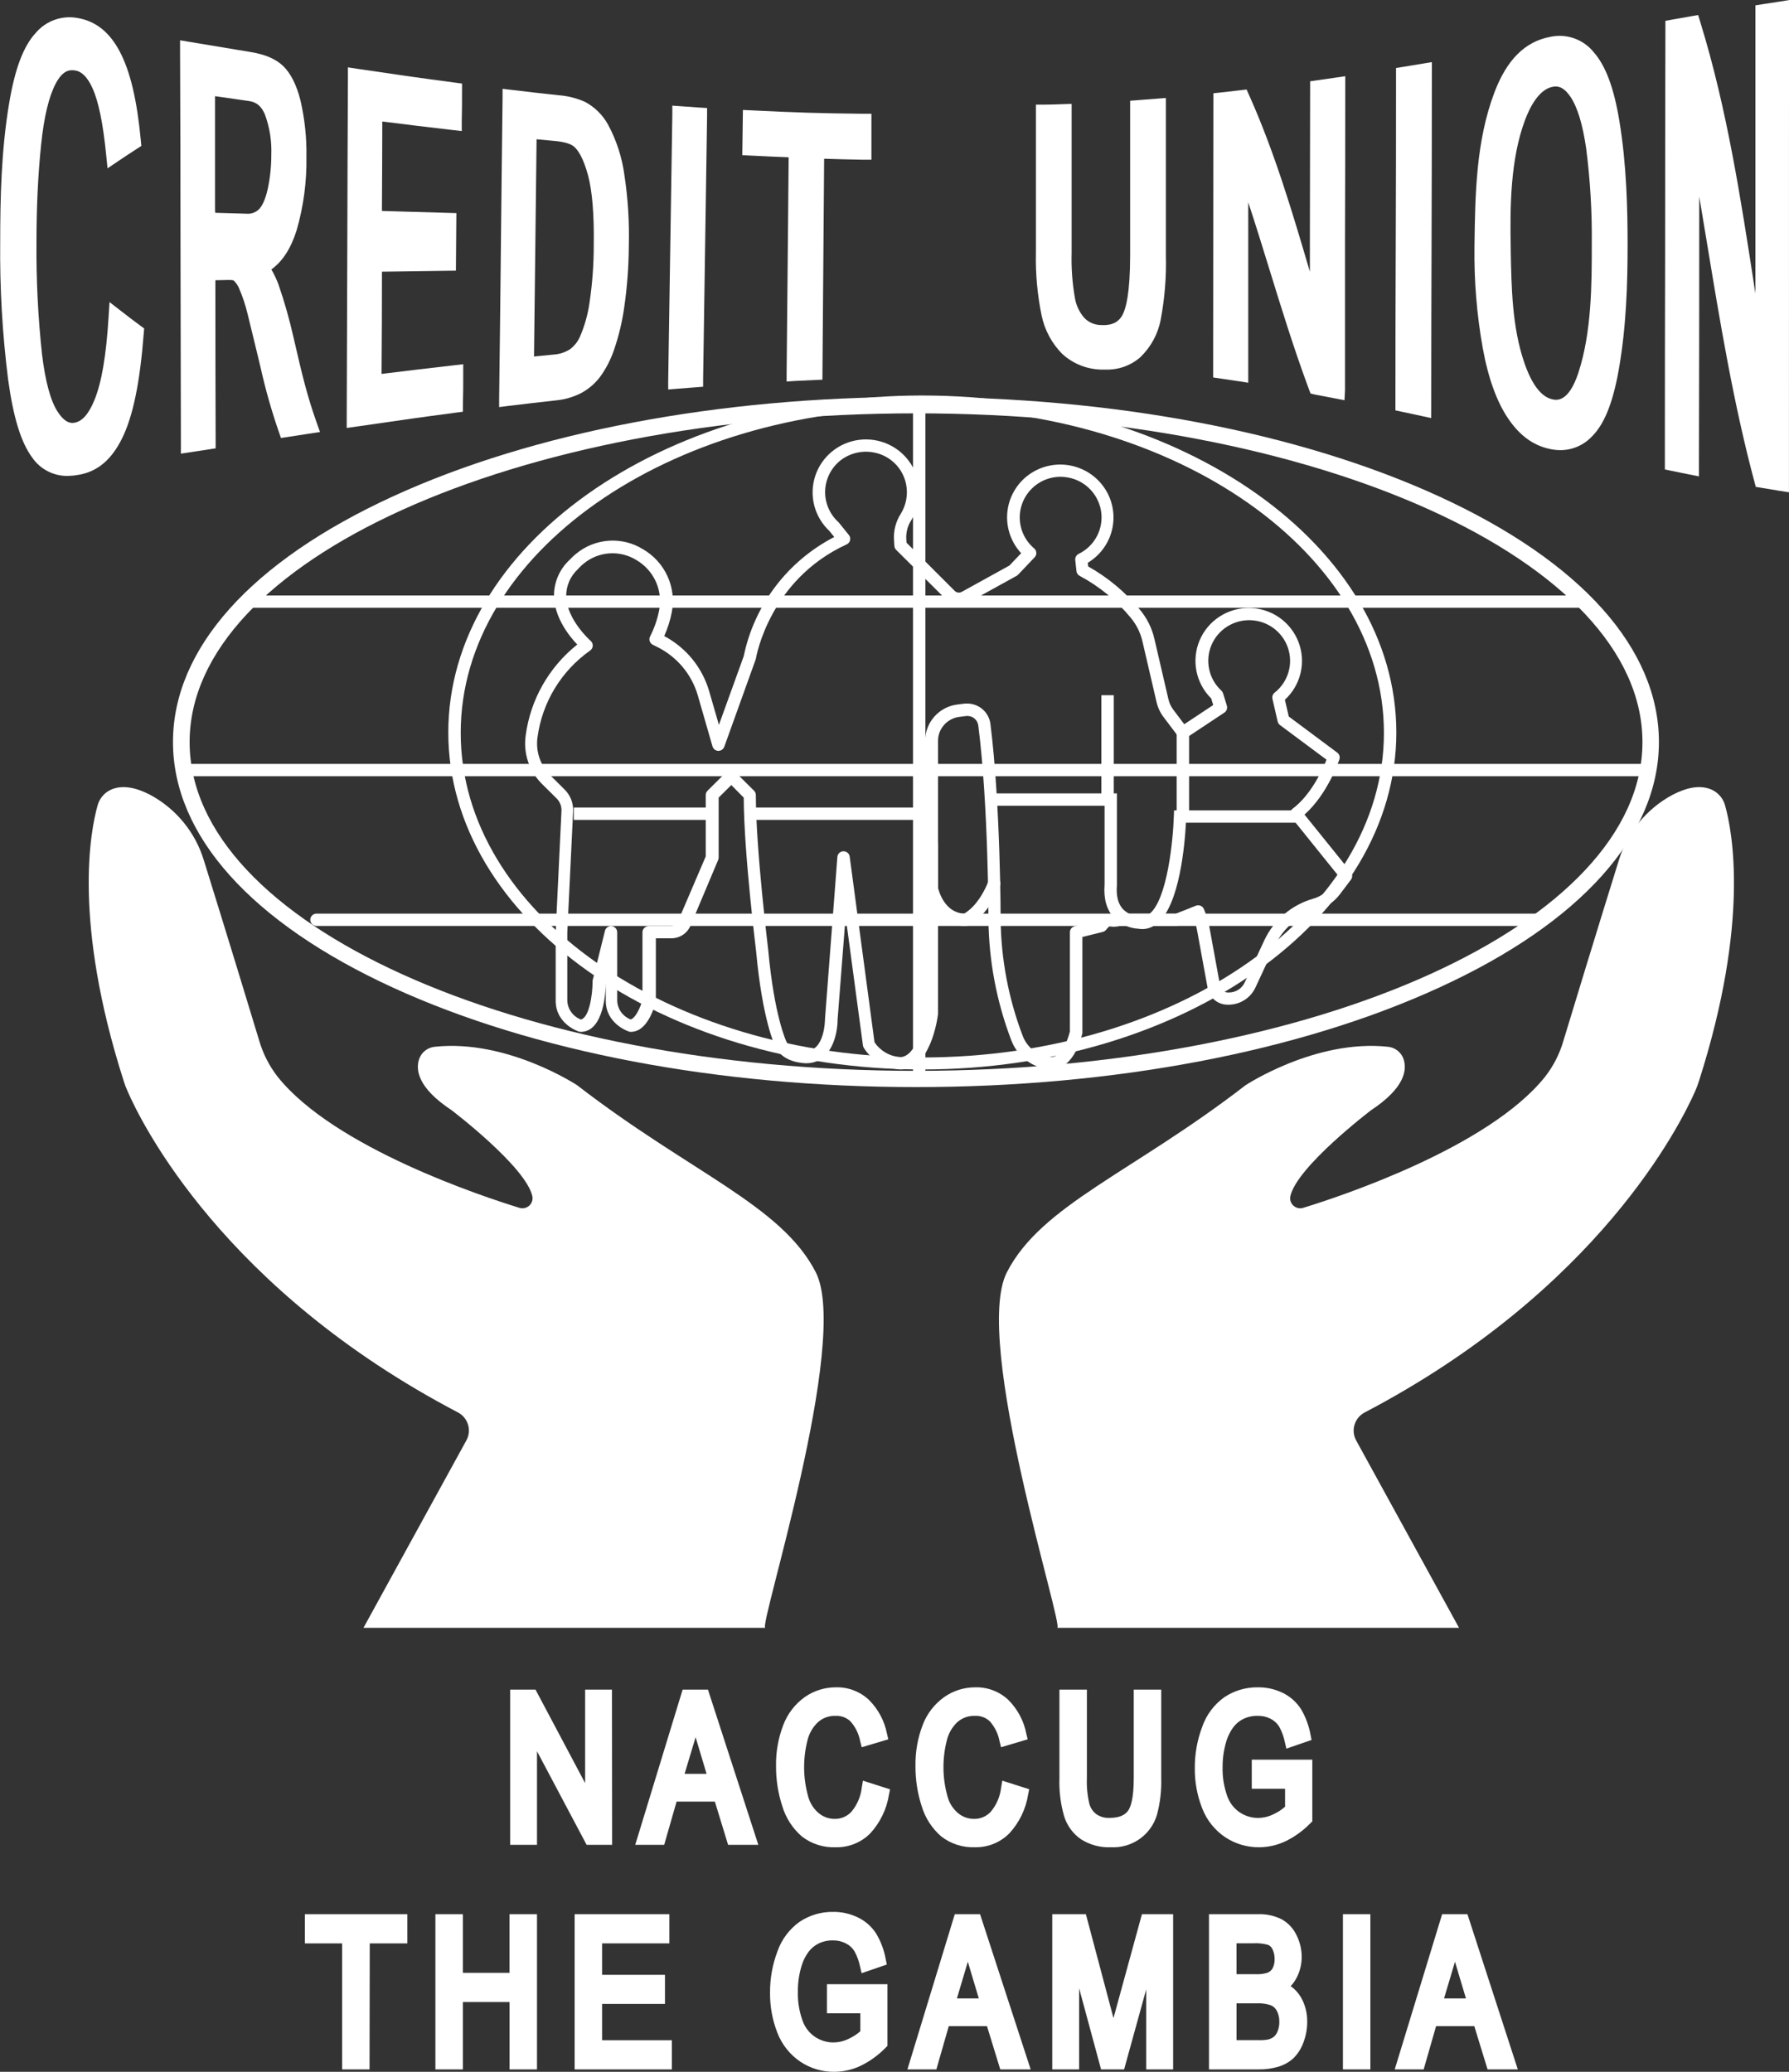 <svg width="133" height="154" viewBox="0 0 133 154" fill="none" xmlns="http://www.w3.org/2000/svg">
<rect x="0" y="0" width="133" height="154" fill="#333333" stroke="none"/>
<g clip-path="url(#clip0_2_3)">
<path d="M38.384 136.662V126.047H39.531L43.968 134.389V126.047H45.039V136.662H43.895L39.463 128.323V136.662H38.384Z" fill="white"/>
<path d="M45.506 137.13H43.612L39.922 130.172V137.13H37.926V125.59H39.811L43.501 132.542V125.59H45.494L45.506 137.13ZM44.178 136.214H44.584V126.506H44.436V134.39L43.566 134.604L39.26 126.506H38.851V136.214H38.999V128.324L39.866 128.11L44.178 136.214Z" fill="white"/>
<path d="M47.837 136.662L51.081 126.038H52.287L55.743 136.662H54.47L53.486 133.445H49.953L49.03 136.662H47.837ZM50.276 132.3H53.145L52.265 129.358C51.995 128.464 51.79 127.73 51.65 127.156C51.541 127.841 51.389 128.518 51.195 129.184L50.276 132.3Z" fill="white"/>
<path d="M56.377 137.13H54.129L53.145 133.914H50.3L49.377 137.13H47.225L50.749 125.59H52.631L56.377 137.13ZM54.811 136.214H55.119L51.961 126.506H51.435L51.253 127.093L52.117 127.065C52.243 127.624 52.443 128.354 52.708 129.237L53.76 132.768H49.657L50.761 129.063C50.92 128.517 51.051 127.964 51.152 127.404L48.461 136.214H48.676L49.599 132.997H53.821L54.811 136.214ZM50.894 131.852H52.529L51.825 129.5L51.712 129.121L51.656 129.323L50.894 131.852Z" fill="white"/>
<path d="M64.504 132.943L65.624 133.301C65.39 134.455 64.969 135.335 64.36 135.94C64.071 136.237 63.723 136.471 63.339 136.629C62.955 136.786 62.543 136.864 62.127 136.856C61.326 136.892 60.538 136.644 59.904 136.157C59.286 135.618 58.835 134.916 58.603 134.132C58.298 133.213 58.147 132.252 58.154 131.285C58.133 130.296 58.305 129.313 58.658 128.389C58.941 127.637 59.441 126.985 60.094 126.514C60.693 126.093 61.409 125.869 62.142 125.872C62.934 125.852 63.701 126.144 64.277 126.685C64.897 127.31 65.316 128.104 65.479 128.966L64.378 129.293C64.258 128.662 63.963 128.077 63.526 127.604C63.339 127.429 63.118 127.292 62.877 127.201C62.635 127.11 62.379 127.068 62.121 127.076C61.522 127.057 60.939 127.267 60.491 127.662C60.034 128.086 59.713 128.634 59.569 129.238C59.389 129.904 59.299 130.59 59.301 131.279C59.285 132.078 59.389 132.874 59.608 133.643C59.764 134.237 60.107 134.767 60.586 135.155C60.995 135.476 61.501 135.652 62.023 135.653C62.321 135.658 62.617 135.599 62.891 135.482C63.165 135.365 63.411 135.191 63.612 134.972C64.107 134.399 64.418 133.693 64.504 132.943Z" fill="white"/>
<path d="M62.127 137.309C61.219 137.345 60.328 137.061 59.612 136.505C58.927 135.912 58.425 135.137 58.163 134.272C57.846 133.306 57.687 132.295 57.693 131.279C57.674 130.236 57.857 129.199 58.231 128.224C58.546 127.39 59.103 126.666 59.83 126.144C60.507 125.671 61.315 125.418 62.143 125.42C62.595 125.408 63.045 125.485 63.467 125.646C63.889 125.807 64.275 126.049 64.603 126.358C65.29 127.044 65.756 127.918 65.941 128.869L66.039 129.287L64.062 129.874L63.945 129.409C63.841 128.864 63.59 128.357 63.219 127.943C63.074 127.808 62.904 127.702 62.717 127.633C62.531 127.563 62.332 127.532 62.133 127.54C61.65 127.521 61.177 127.688 60.814 128.007C60.427 128.374 60.154 128.844 60.03 129.361C59.683 130.726 59.699 132.157 60.076 133.515C60.205 134.016 60.49 134.465 60.891 134.795C61.219 135.057 61.627 135.2 62.047 135.201C62.283 135.206 62.517 135.16 62.733 135.067C62.95 134.975 63.144 134.837 63.302 134.663C63.726 134.155 63.991 133.535 64.065 132.879L64.154 132.36L66.168 133.002L66.088 133.402C65.919 134.475 65.435 135.474 64.698 136.276C64.364 136.614 63.963 136.88 63.52 137.057C63.078 137.235 62.604 137.32 62.127 137.309ZM62.127 126.312C61.488 126.307 60.864 126.503 60.344 126.871C59.764 127.293 59.321 127.875 59.071 128.545C58.74 129.414 58.581 130.338 58.6 131.267C58.595 132.185 58.738 133.097 59.025 133.97C59.23 134.671 59.631 135.3 60.181 135.784C60.733 136.205 61.417 136.416 62.112 136.38C62.466 136.388 62.819 136.323 63.147 136.19C63.475 136.056 63.772 135.857 64.019 135.604C64.541 135.039 64.901 134.347 65.064 133.597L64.837 133.524C64.695 134.173 64.388 134.774 63.945 135.271C63.7 135.535 63.402 135.745 63.071 135.886C62.739 136.028 62.381 136.098 62.02 136.093C61.397 136.091 60.793 135.883 60.304 135.5C59.749 135.054 59.351 134.444 59.166 133.759C58.93 132.947 58.817 132.105 58.831 131.261C58.83 130.531 58.925 129.805 59.114 129.101C59.279 128.412 59.646 127.787 60.169 127.305C60.7 126.833 61.393 126.58 62.106 126.599C62.744 126.582 63.364 126.817 63.828 127.253C64.227 127.66 64.519 128.158 64.677 128.704L64.904 128.637C64.731 128.017 64.4 127.453 63.942 126.999C63.455 126.547 62.809 126.304 62.143 126.324L62.127 126.312Z" fill="white"/>
<path d="M74.871 132.943L75.987 133.301C75.753 134.455 75.332 135.335 74.723 135.94C74.434 136.237 74.087 136.471 73.703 136.629C73.319 136.786 72.906 136.864 72.49 136.856C71.689 136.892 70.901 136.644 70.267 136.157C69.649 135.618 69.198 134.916 68.966 134.132C68.663 133.213 68.512 132.252 68.52 131.285C68.498 130.296 68.669 129.313 69.025 128.389C69.305 127.637 69.804 126.984 70.458 126.514C71.056 126.093 71.773 125.869 72.506 125.872C73.297 125.852 74.065 126.144 74.64 126.685C75.261 127.309 75.68 128.104 75.842 128.966L74.742 129.293C74.621 128.662 74.326 128.077 73.89 127.604C73.702 127.429 73.481 127.292 73.24 127.201C72.999 127.11 72.742 127.068 72.484 127.076C71.886 127.057 71.302 127.267 70.855 127.662C70.398 128.086 70.077 128.634 69.932 129.238C69.753 129.904 69.663 130.59 69.664 131.279C69.648 132.078 69.752 132.874 69.972 133.643C70.129 134.237 70.471 134.766 70.95 135.155C71.359 135.476 71.865 135.652 72.386 135.653C72.684 135.658 72.981 135.599 73.255 135.482C73.529 135.365 73.775 135.191 73.976 134.972C74.47 134.399 74.782 133.693 74.871 132.943Z" fill="white"/>
<path d="M72.49 137.308C71.582 137.345 70.691 137.06 69.975 136.505C69.29 135.911 68.788 135.137 68.526 134.272C68.21 133.306 68.052 132.295 68.059 131.279C68.039 130.236 68.221 129.199 68.594 128.224C68.909 127.389 69.467 126.665 70.196 126.144C70.872 125.671 71.679 125.418 72.506 125.42C73.418 125.397 74.303 125.734 74.966 126.358C75.652 127.044 76.117 127.919 76.3 128.869L76.399 129.287L74.422 129.874L74.305 129.409C74.202 128.865 73.952 128.358 73.582 127.943C73.437 127.808 73.265 127.702 73.079 127.633C72.892 127.564 72.693 127.532 72.493 127.54C72.01 127.521 71.537 127.688 71.174 128.007C70.787 128.374 70.514 128.844 70.39 129.36C70.043 130.726 70.058 132.157 70.436 133.515C70.564 134.016 70.85 134.464 71.251 134.795C71.579 135.057 71.987 135.2 72.407 135.201C72.643 135.206 72.877 135.16 73.093 135.067C73.31 134.975 73.504 134.837 73.662 134.663C74.086 134.155 74.351 133.535 74.425 132.879L74.514 132.36L76.516 132.995L76.433 133.396C76.263 134.468 75.78 135.468 75.043 136.27C74.711 136.606 74.313 136.872 73.874 137.051C73.435 137.229 72.965 137.317 72.49 137.308ZM72.49 126.312C71.851 126.307 71.227 126.503 70.707 126.871C70.126 127.293 69.684 127.875 69.434 128.545C69.105 129.414 68.946 130.338 68.966 131.267C68.96 132.184 69.102 133.097 69.388 133.97C69.593 134.672 69.995 135.301 70.547 135.784C71.097 136.205 71.781 136.416 72.475 136.38C72.829 136.388 73.182 136.324 73.51 136.19C73.838 136.057 74.135 135.857 74.382 135.604C74.904 135.039 75.264 134.347 75.427 133.597L75.2 133.524C75.058 134.173 74.751 134.774 74.308 135.271C74.063 135.535 73.765 135.745 73.434 135.886C73.102 136.028 72.744 136.098 72.383 136.093C71.76 136.091 71.156 135.883 70.667 135.5C70.112 135.054 69.714 134.444 69.529 133.759C69.293 132.947 69.18 132.105 69.194 131.26C69.193 130.531 69.288 129.805 69.477 129.101C69.642 128.412 70.01 127.787 70.531 127.305C71.063 126.832 71.756 126.58 72.469 126.599C73.107 126.582 73.727 126.817 74.191 127.253C74.59 127.659 74.882 128.158 75.04 128.704L75.267 128.637C75.096 128.017 74.765 127.453 74.308 126.999C73.823 126.55 73.181 126.307 72.518 126.324L72.49 126.312Z" fill="white"/>
<path d="M84.748 126.047H85.867V132.184C85.894 133.041 85.796 133.898 85.578 134.728C85.401 135.332 85.037 135.866 84.539 136.255C83.969 136.672 83.271 136.88 82.565 136.845C81.88 136.874 81.203 136.695 80.624 136.332C80.106 135.969 79.726 135.444 79.545 134.841C79.301 133.975 79.192 133.076 79.222 132.177V126.047H80.341V132.177C80.315 132.864 80.383 133.55 80.544 134.218C80.66 134.623 80.908 134.978 81.248 135.229C81.61 135.475 82.041 135.599 82.478 135.583C83.303 135.583 83.887 135.348 84.237 134.881C84.588 134.413 84.76 133.512 84.76 132.177L84.748 126.047Z" fill="white"/>
<path d="M82.565 137.31C81.787 137.339 81.019 137.131 80.363 136.715C79.761 136.297 79.319 135.69 79.108 134.992C78.846 134.08 78.729 133.133 78.761 132.185V125.59H80.803V132.179C80.777 132.818 80.839 133.459 80.987 134.082C81.071 134.392 81.257 134.665 81.516 134.857C81.796 135.045 82.129 135.14 82.466 135.126C83.14 135.126 83.595 134.958 83.853 134.61C84.053 134.344 84.287 133.694 84.287 132.166V125.59H86.329V132.185C86.355 133.088 86.252 133.99 86.021 134.864C85.812 135.601 85.355 136.246 84.727 136.691C84.098 137.135 83.335 137.353 82.565 137.307V137.31ZM79.683 126.506V132.185C79.656 133.035 79.76 133.885 79.991 134.705C80.138 135.213 80.456 135.656 80.892 135.96C81.395 136.27 81.98 136.421 82.571 136.394C83.174 136.425 83.769 136.252 84.259 135.902C84.686 135.571 84.996 135.113 85.145 134.595C85.348 133.808 85.438 132.997 85.412 132.185V126.506H85.215V132.179C85.215 133.626 85.016 134.601 84.6 135.154C84.185 135.707 83.444 136.043 82.472 136.043C81.942 136.055 81.421 135.901 80.984 135.603C80.562 135.294 80.254 134.854 80.111 134.353C79.934 133.642 79.858 132.91 79.886 132.179V126.506H79.683Z" fill="white"/>
<path d="M93.521 132.503V131.257H97.101V135.198C96.609 135.705 96.034 136.126 95.4 136.441C94.841 136.712 94.227 136.854 93.604 136.856C92.799 136.864 92.011 136.631 91.341 136.187C90.64 135.713 90.104 135.035 89.803 134.248C89.446 133.346 89.27 132.385 89.284 131.416C89.275 130.427 89.451 129.446 89.8 128.52C90.07 127.717 90.587 127.017 91.276 126.52C91.935 126.08 92.713 125.852 93.506 125.866C94.08 125.858 94.648 125.986 95.163 126.239C95.641 126.472 96.043 126.833 96.326 127.28C96.641 127.817 96.857 128.406 96.966 129.018L95.957 129.366C95.865 128.919 95.705 128.489 95.483 128.09C95.287 127.774 95.009 127.518 94.678 127.347C94.319 127.159 93.918 127.064 93.512 127.069C93.052 127.061 92.597 127.166 92.187 127.375C91.829 127.557 91.521 127.821 91.286 128.145C91.057 128.467 90.878 128.821 90.754 129.195C90.534 129.887 90.424 130.608 90.431 131.334C90.408 132.143 90.539 132.949 90.818 133.71C91.019 134.264 91.388 134.742 91.874 135.08C92.359 135.417 92.938 135.597 93.531 135.595C94.025 135.592 94.511 135.472 94.948 135.243C95.341 135.058 95.696 134.803 95.997 134.492V132.516L93.521 132.503Z" fill="white"/>
<path d="M93.605 137.309C92.709 137.316 91.832 137.056 91.086 136.563C90.311 136.04 89.715 135.294 89.379 134.425C89.001 133.468 88.814 132.448 88.826 131.42C88.819 130.377 89.004 129.341 89.373 128.365C89.679 127.474 90.258 126.7 91.028 126.15C91.763 125.662 92.631 125.408 93.515 125.42C94.162 125.413 94.802 125.558 95.382 125.842C95.932 126.115 96.397 126.532 96.726 127.048C97.07 127.633 97.307 128.273 97.427 128.939L97.507 129.333L95.634 129.978L95.517 129.483C95.436 129.083 95.295 128.698 95.099 128.341C94.945 128.096 94.727 127.896 94.469 127.763C94.177 127.611 93.851 127.535 93.522 127.54C93.137 127.529 92.756 127.612 92.411 127.782C92.117 127.93 91.862 128.147 91.67 128.414C91.469 128.695 91.311 129.004 91.2 129.33C90.994 129.975 90.89 130.648 90.892 131.325C90.87 132.076 90.99 132.824 91.246 133.53C91.413 133.999 91.723 134.405 92.132 134.691C92.541 134.977 93.03 135.13 93.531 135.128C93.953 135.124 94.367 135.019 94.739 134.822C95.028 134.684 95.297 134.506 95.536 134.294V132.962H93.06V130.799H97.562V135.381L97.43 135.513C96.901 136.058 96.282 136.51 95.6 136.848C94.978 137.148 94.296 137.306 93.605 137.309ZM93.515 126.312C92.814 126.296 92.125 126.497 91.544 126.887C90.934 127.333 90.476 127.954 90.234 128.667C89.905 129.54 89.74 130.466 89.748 131.398C89.735 132.308 89.9 133.212 90.234 134.059C90.497 134.761 90.973 135.366 91.597 135.788C92.19 136.182 92.89 136.388 93.605 136.38C94.158 136.378 94.704 136.25 95.201 136.008C95.733 135.747 96.219 135.402 96.64 134.987V131.71H93.983V132.04H96.468V134.651L96.351 134.78C96.012 135.134 95.611 135.422 95.167 135.632C94.632 135.916 94.03 136.054 93.424 136.031C92.817 136.007 92.228 135.824 91.716 135.5C91.112 135.109 90.651 134.535 90.4 133.863C90.099 133.048 89.956 132.184 89.979 131.316C89.973 130.543 90.09 129.774 90.323 129.037C90.462 128.617 90.663 128.221 90.92 127.861C91.197 127.477 91.56 127.164 91.981 126.945C92.457 126.707 92.985 126.589 93.518 126.599C94 126.595 94.476 126.71 94.902 126.932C95.308 127.144 95.648 127.46 95.886 127.849C96.053 128.138 96.186 128.445 96.28 128.765L96.427 128.713C96.326 128.292 96.162 127.889 95.942 127.516C95.702 127.141 95.362 126.838 94.961 126.642C94.511 126.425 94.016 126.316 93.515 126.325V126.312Z" fill="white"/>
<path d="M25.896 153.364V143.993H23.128V142.74H29.823V143.993H27.006V153.361L25.896 153.364Z" fill="white"/>
<path d="M27.473 153.822H25.435V144.454H22.667V142.285H30.284V144.454H27.489L27.473 153.822ZM26.357 152.906H26.551V143.538H29.346V143.202H23.574V143.538H26.342L26.357 152.906Z" fill="white"/>
<path d="M32.83 153.363V142.742H33.95V147.101H38.338V142.742H39.457V153.363H38.338V148.357H33.95V153.363H32.83Z" fill="white"/>
<path d="M39.922 153.822H37.88V148.816H34.411V153.822H32.369V142.285H34.411V146.644H37.877V142.285H39.922V153.822ZM38.802 152.906H38.999V143.202H38.802V147.56H33.489V143.202H33.292V152.906H33.489V147.899H38.799L38.802 152.906Z" fill="white"/>
<path d="M43.181 153.363V142.742H49.292V143.992H44.301V147.245H48.975V148.491H44.301V152.108H49.485V153.36L43.181 153.363Z" fill="white"/>
<path d="M49.947 153.822H42.72V142.285H49.762V144.454H44.762V146.791H49.436V148.953H44.762V151.654H49.947V153.822ZM43.642 152.906H49.024V152.57H43.839V148.037H48.514V147.707H43.839V143.538H48.84V143.202H43.642V152.906Z" fill="white"/>
<path d="M61.946 149.184V147.962H65.522V151.903C65.032 152.41 64.458 152.831 63.825 153.146C63.264 153.418 62.649 153.56 62.026 153.561C61.221 153.569 60.432 153.335 59.762 152.892C59.062 152.417 58.525 151.74 58.225 150.953C57.869 150.051 57.692 149.089 57.705 148.121C57.697 147.132 57.872 146.151 58.222 145.225C58.496 144.423 59.015 143.726 59.707 143.231C60.365 142.79 61.143 142.562 61.936 142.577C62.511 142.569 63.079 142.697 63.594 142.95C64.07 143.184 64.471 143.544 64.753 143.991C65.07 144.528 65.286 145.116 65.393 145.729L64.384 146.077C64.293 145.631 64.135 145.2 63.914 144.801C63.717 144.485 63.437 144.229 63.105 144.058C62.747 143.87 62.347 143.775 61.943 143.78C61.482 143.772 61.027 143.877 60.617 144.086C60.259 144.269 59.949 144.534 59.713 144.859C59.483 145.18 59.304 145.534 59.181 145.909C58.966 146.602 58.862 147.323 58.874 148.048C58.849 148.857 58.982 149.664 59.264 150.424C59.465 150.977 59.833 151.455 60.318 151.793C60.803 152.13 61.381 152.31 61.973 152.309C62.467 152.307 62.954 152.186 63.391 151.958C63.783 151.773 64.138 151.519 64.44 151.209V149.184H61.946Z" fill="white"/>
<path d="M62.026 154.001C61.131 154.009 60.255 153.749 59.51 153.256C58.735 152.732 58.138 151.986 57.8 151.118C57.423 150.161 57.235 149.14 57.247 148.112C57.24 147.069 57.426 146.034 57.794 145.057C58.102 144.168 58.68 143.395 59.449 142.846C60.185 142.356 61.053 142.1 61.94 142.113C62.586 142.105 63.225 142.251 63.803 142.537C64.355 142.807 64.82 143.223 65.147 143.741C65.492 144.325 65.729 144.965 65.848 145.632L65.928 146.026L64.055 146.67L63.938 146.175C63.859 145.775 63.718 145.39 63.52 145.033C63.368 144.787 63.15 144.588 62.89 144.459C62.6 144.305 62.275 144.227 61.946 144.233C61.561 144.221 61.18 144.304 60.836 144.474C60.541 144.622 60.287 144.839 60.094 145.106C59.891 145.386 59.732 145.695 59.624 146.023C59.416 146.666 59.312 147.338 59.316 148.014C59.294 148.765 59.415 149.513 59.673 150.22C59.84 150.688 60.149 151.093 60.558 151.379C60.967 151.665 61.455 151.818 61.955 151.817C62.377 151.814 62.791 151.709 63.163 151.512C63.452 151.374 63.72 151.197 63.96 150.986V149.651H61.478V147.489H65.977V152.071L65.845 152.205C65.316 152.749 64.697 153.2 64.015 153.537C63.396 153.838 62.716 153.997 62.026 154.001ZM61.94 143.005C61.239 142.99 60.55 143.19 59.968 143.579C59.356 144.023 58.897 144.645 58.655 145.36C58.328 146.233 58.163 147.159 58.169 148.091C58.156 149 58.321 149.904 58.655 150.751C58.922 151.452 59.397 152.055 60.018 152.48C60.611 152.875 61.311 153.082 62.026 153.073C62.58 153.069 63.126 152.943 63.625 152.703C64.155 152.439 64.639 152.094 65.061 151.68V148.402H62.407V148.732H64.889V151.344L64.772 151.472C64.435 151.828 64.035 152.118 63.591 152.327C63.055 152.611 62.453 152.748 61.846 152.724C61.239 152.701 60.65 152.517 60.138 152.193C59.536 151.801 59.076 151.228 58.824 150.559C58.52 149.743 58.376 148.877 58.4 148.008C58.394 147.235 58.511 146.466 58.748 145.729C58.886 145.311 59.086 144.916 59.341 144.556C59.617 144.171 59.982 143.857 60.405 143.64C60.882 143.402 61.41 143.284 61.943 143.295C62.424 143.29 62.898 143.405 63.323 143.628C63.729 143.839 64.069 144.156 64.307 144.544C64.476 144.833 64.608 145.14 64.701 145.461L64.852 145.412C64.751 144.989 64.586 144.584 64.363 144.211C64.125 143.835 63.786 143.533 63.385 143.338C62.935 143.119 62.44 143.01 61.94 143.017V143.005Z" fill="white"/>
<path d="M68.084 153.363L71.328 142.742H72.534L75.99 153.363H74.717L73.748 150.147H70.199L69.277 153.363H68.084ZM70.522 149.001H73.385L72.518 146.059C72.249 145.165 72.051 144.431 71.921 143.857C71.812 144.542 71.659 145.22 71.463 145.885L70.522 149.001Z" fill="white"/>
<path d="M76.623 153.822H74.363L73.376 150.606H70.535L69.612 153.822H67.46L70.981 142.285H72.862L76.623 153.822ZM75.058 152.906H75.366L72.211 143.202H71.682L71.503 143.785L72.367 143.757C72.493 144.32 72.693 145.05 72.958 145.929L74.016 149.46H69.904L71.008 145.755C71.167 145.209 71.296 144.656 71.396 144.097L68.705 152.906H68.923L69.846 149.689H74.068L75.058 152.906ZM71.14 148.544H72.767L72.063 146.192C72.023 146.064 71.986 145.935 71.949 145.813L71.894 146.015L71.14 148.544Z" fill="white"/>
<path d="M78.69 153.363V142.742H80.372L82.371 150.263C82.555 150.962 82.678 151.484 82.777 151.833C82.873 151.448 83.023 150.881 83.226 150.131L85.246 142.742H86.753V153.363H85.674V144.471L83.213 153.363H82.205L79.76 144.321V153.363H78.69Z" fill="white"/>
<path d="M87.214 153.822H85.212V147.875L83.57 153.822H81.857L80.227 147.796V153.822H78.228V142.285H80.729L82.78 150.007L84.895 142.285H87.214V153.822ZM86.135 152.906H86.292V143.202H85.6L85.292 144.359L86.144 144.472L86.135 152.906ZM82.564 152.906H82.872L83.136 151.944H82.328C82.242 151.596 82.109 151.076 81.925 150.38L80.018 143.202H79.151V152.906H79.305V144.323L80.212 144.203L82.564 152.906Z" fill="white"/>
<path d="M90.354 153.364V142.743H93.521C94.052 142.717 94.58 142.822 95.059 143.049C95.463 143.276 95.785 143.623 95.981 144.041C96.2 144.477 96.314 144.957 96.314 145.443C96.312 145.889 96.207 146.328 96.006 146.726C95.81 147.127 95.503 147.464 95.121 147.698C95.614 147.872 96.031 148.212 96.298 148.66C96.582 149.149 96.724 149.706 96.71 150.27C96.715 150.743 96.63 151.214 96.461 151.656C96.331 152.027 96.121 152.364 95.846 152.646C95.583 152.888 95.267 153.068 94.924 153.172C94.481 153.3 94.022 153.36 93.561 153.349L90.354 153.364ZM91.47 147.206H93.297C93.657 147.223 94.018 147.181 94.364 147.081C94.635 146.987 94.863 146.799 95.007 146.552C95.159 146.271 95.233 145.955 95.222 145.636C95.228 145.314 95.16 144.995 95.022 144.704C94.907 144.455 94.7 144.258 94.444 144.154C94.027 144.032 93.593 143.981 93.159 144.005H91.47V147.206ZM91.47 152.112H93.574C93.828 152.12 94.082 152.102 94.333 152.06C94.569 152.007 94.79 151.903 94.979 151.754C95.17 151.597 95.317 151.394 95.406 151.165C95.522 150.881 95.579 150.576 95.573 150.27C95.581 149.911 95.499 149.556 95.333 149.237C95.186 148.962 94.948 148.747 94.659 148.626C94.264 148.491 93.847 148.431 93.429 148.449H91.476L91.47 152.112Z" fill="white"/>
<path d="M93.571 153.822H89.88V142.285H93.509C94.124 142.26 94.736 142.391 95.287 142.664C95.772 142.936 96.159 143.353 96.394 143.855C96.643 144.354 96.772 144.903 96.772 145.459C96.774 145.972 96.657 146.479 96.43 146.94C96.309 147.194 96.148 147.427 95.954 147.631C96.258 147.846 96.513 148.122 96.704 148.44C97.028 148.997 97.192 149.63 97.181 150.273C97.185 150.803 97.089 151.33 96.898 151.825C96.743 152.259 96.493 152.655 96.166 152.982C95.851 153.272 95.475 153.487 95.065 153.612C94.581 153.757 94.077 153.828 93.571 153.822ZM90.803 152.906H93.571C93.986 152.917 94.401 152.865 94.801 152.75C95.079 152.668 95.336 152.523 95.551 152.329C95.777 152.094 95.951 151.814 96.058 151.507C96.206 151.117 96.28 150.702 96.277 150.285C96.29 149.804 96.169 149.329 95.929 148.911C95.716 148.552 95.383 148.279 94.988 148.141L94.109 147.817L94.847 147.359C94.749 147.418 94.646 147.469 94.539 147.512C94.141 147.633 93.725 147.685 93.309 147.664H91.021V143.538H93.174C93.667 143.512 94.16 143.573 94.632 143.718C94.992 143.865 95.283 144.141 95.45 144.491C95.621 144.845 95.706 145.234 95.699 145.627C95.711 146.03 95.615 146.43 95.422 146.785C95.29 147.01 95.105 147.201 94.884 147.341H94.911C95.222 147.154 95.471 146.881 95.628 146.556C95.796 146.22 95.881 145.849 95.877 145.474C95.878 145.058 95.781 144.647 95.594 144.274C95.441 143.94 95.186 143.662 94.865 143.48C94.451 143.285 93.995 143.195 93.537 143.217H90.831L90.803 152.906ZM91.928 146.742H93.294C93.597 146.762 93.902 146.73 94.195 146.647C94.367 146.591 94.513 146.473 94.604 146.317C94.715 146.102 94.768 145.862 94.758 145.621C94.764 145.37 94.711 145.121 94.604 144.894C94.573 144.82 94.527 144.752 94.469 144.696C94.412 144.639 94.344 144.594 94.269 144.564C93.907 144.463 93.53 144.424 93.155 144.448H91.925L91.928 146.742ZM93.571 152.564H91.006V147.982H93.429C93.91 147.962 94.39 148.035 94.844 148.196C95.23 148.356 95.547 148.646 95.742 149.014C95.951 149.399 96.056 149.83 96.049 150.267C96.055 150.635 95.986 151.001 95.846 151.342C95.725 151.642 95.531 151.906 95.28 152.112C95.036 152.297 94.754 152.425 94.453 152.488C94.163 152.547 93.867 152.574 93.571 152.57V152.564ZM91.928 151.648H93.571C93.79 151.657 94.009 151.643 94.226 151.608C94.395 151.575 94.554 151.505 94.693 151.403C94.821 151.293 94.92 151.152 94.979 150.994C95.07 150.767 95.114 150.524 95.108 150.279C95.117 149.997 95.053 149.718 94.924 149.467C94.83 149.281 94.673 149.135 94.481 149.054C94.14 148.939 93.779 148.89 93.42 148.911H91.928V151.648Z" fill="white"/>
<path d="M100.299 153.363V142.742H101.425V153.363H100.299Z" fill="white"/>
<path d="M101.877 153.822H99.838V142.285H101.877V153.822ZM100.76 152.906H100.954V143.202H100.76V152.906Z" fill="white"/>
<path d="M104.3 153.363L107.544 142.742H108.75L112.206 153.363H110.933L109.949 150.147H106.416L105.493 153.363H104.3ZM106.738 149.001H109.601L108.719 146.059C108.45 145.165 108.251 144.431 108.122 143.857C108.013 144.542 107.861 145.219 107.667 145.885L106.738 149.001Z" fill="white"/>
<path d="M112.839 153.822H110.591L109.604 150.606H106.763L105.84 153.822H103.688L107.212 142.285H109.094L112.839 153.822ZM111.274 152.906H111.582L108.423 143.202H107.882L107.704 143.785L108.568 143.757C108.694 144.32 108.894 145.05 109.158 145.929L110.216 149.46H106.12L107.224 145.755C107.383 145.209 107.512 144.656 107.612 144.097L104.921 152.906H105.139L106.062 149.689H110.284L111.274 152.906ZM107.356 148.544H108.983L108.279 146.192C108.239 146.064 108.202 145.935 108.165 145.813L108.11 146.015L107.356 148.544Z" fill="white"/>
<path d="M56.896 120.999H27.021L34.666 107.076C34.765 106.9 34.828 106.705 34.85 106.504C34.873 106.303 34.855 106.1 34.798 105.906C34.74 105.711 34.645 105.531 34.517 105.373C34.389 105.216 34.23 105.086 34.051 104.99C16.646 95.881 10.545 83.559 9.478 81.097C9.367 80.85 9.272 80.597 9.192 80.34C5.397 68.463 6.731 61.725 7.254 59.874C7.318 59.635 7.43 59.412 7.584 59.218C7.738 59.024 7.93 58.864 8.149 58.747C9.053 58.279 10.145 58.551 11.163 59.08C13.094 60.119 14.531 61.877 15.161 63.967C16.836 69.346 18.58 75.076 19.269 77.346C19.552 78.324 20.019 79.239 20.646 80.043C24.866 85.322 35.976 88.969 38.611 89.778C38.736 89.817 38.87 89.824 38.998 89.796C39.126 89.769 39.244 89.708 39.342 89.621C39.44 89.534 39.512 89.424 39.554 89.3C39.595 89.177 39.603 89.044 39.577 88.917C39.094 86.718 33.578 82.527 33.578 82.527C31.031 80.844 30.887 79.496 31.167 78.699C31.255 78.457 31.41 78.245 31.614 78.087C31.819 77.929 32.065 77.832 32.323 77.807C37.714 77.23 42.914 80.672 42.914 80.672C51.318 87.167 58.105 89.577 60.654 94.583C63.228 99.672 56.355 121.002 56.896 120.999Z" fill="white"/>
<path d="M78.595 120.999H108.47L100.825 107.076C100.727 106.899 100.665 106.703 100.643 106.502C100.622 106.3 100.641 106.096 100.7 105.902C100.759 105.708 100.856 105.527 100.985 105.371C101.115 105.214 101.275 105.085 101.455 104.99C118.845 95.881 124.946 83.559 126.029 81.097C126.137 80.85 126.231 80.597 126.312 80.34C130.109 68.463 128.772 61.725 128.249 59.874C128.186 59.635 128.073 59.412 127.919 59.218C127.766 59.024 127.573 58.864 127.354 58.747C126.45 58.279 125.358 58.551 124.341 59.08C122.41 60.119 120.972 61.877 120.343 63.967C118.667 69.346 116.923 75.076 116.234 77.346C115.954 78.324 115.488 79.24 114.86 80.043C110.638 85.322 99.53 88.969 96.892 89.778C96.767 89.818 96.634 89.824 96.506 89.797C96.378 89.769 96.259 89.709 96.162 89.622C96.064 89.535 95.992 89.424 95.951 89.3C95.91 89.176 95.903 89.044 95.929 88.917C96.409 86.718 101.926 82.527 101.926 82.527C104.472 80.844 104.617 79.496 104.337 78.699C104.249 78.457 104.094 78.244 103.889 78.086C103.685 77.928 103.439 77.831 103.18 77.807C97.79 77.23 92.59 80.672 92.59 80.672C84.185 87.166 77.398 89.577 74.849 94.583C72.263 99.672 79.136 121.002 78.595 120.999Z" fill="white"/>
<path d="M68.102 80.804C53.425 80.804 39.617 78.18 29.223 73.415C18.675 68.579 12.86 62.094 12.86 55.154C12.86 48.214 18.669 41.73 29.217 36.894C39.611 32.129 53.418 29.502 68.096 29.502C82.774 29.502 96.578 32.129 106.975 36.894C117.523 41.73 123.329 48.214 123.329 55.154C123.329 62.094 117.523 68.594 106.975 73.415C96.584 78.18 82.777 80.804 68.102 80.804ZM68.102 30.724C38.323 30.724 14.097 41.684 14.097 55.16C14.097 68.637 38.323 79.597 68.102 79.597C97.882 79.597 122.105 68.64 122.105 55.16C122.105 41.681 97.879 30.724 68.102 30.724Z" fill="white"/>
<path d="M117.351 45.179H18.396C18.273 45.179 18.156 45.131 18.069 45.045C17.983 44.959 17.934 44.842 17.934 44.721C17.934 44.599 17.983 44.483 18.069 44.397C18.156 44.311 18.273 44.263 18.396 44.263H117.351C117.473 44.263 117.59 44.311 117.677 44.397C117.763 44.483 117.812 44.599 117.812 44.721C117.812 44.842 117.763 44.959 117.677 45.045C117.59 45.131 117.473 45.179 117.351 45.179Z" fill="white"/>
<path d="M122.486 57.698H14.183C14.06 57.698 13.943 57.649 13.857 57.563C13.77 57.477 13.721 57.361 13.721 57.239C13.721 57.118 13.77 57.001 13.857 56.916C13.943 56.83 14.06 56.781 14.183 56.781H122.486C122.609 56.781 122.726 56.83 122.812 56.916C122.899 57.001 122.948 57.118 122.948 57.239C122.948 57.361 122.899 57.477 122.812 57.563C122.726 57.649 122.609 57.698 122.486 57.698Z" fill="white"/>
<path d="M114.552 68.828H23.528C23.406 68.828 23.288 68.779 23.202 68.693C23.116 68.607 23.067 68.491 23.067 68.369C23.067 68.248 23.116 68.131 23.202 68.045C23.288 67.959 23.406 67.911 23.528 67.911H114.552C114.675 67.911 114.792 67.959 114.879 68.045C114.965 68.131 115.014 68.248 115.014 68.369C115.014 68.491 114.965 68.607 114.879 68.693C114.792 68.779 114.675 68.828 114.552 68.828Z" fill="white"/>
<path d="M68.336 80.423C68.214 80.423 68.096 80.374 68.01 80.288C67.923 80.203 67.875 80.086 67.875 79.965V29.869C67.875 29.748 67.923 29.631 68.01 29.545C68.096 29.459 68.214 29.411 68.336 29.411C68.458 29.411 68.576 29.459 68.662 29.545C68.749 29.631 68.797 29.748 68.797 29.869V79.965C68.797 80.086 68.749 80.203 68.662 80.288C68.576 80.374 68.458 80.423 68.336 80.423Z" fill="white"/>
<path d="M68.57 79.494C49.138 79.494 33.328 68.262 33.328 54.446C33.328 40.63 49.138 29.398 68.57 29.398C88.001 29.398 103.808 40.63 103.808 54.446C103.808 68.262 87.998 79.494 68.57 79.494ZM68.57 30.339C49.645 30.339 34.251 41.159 34.251 54.471C34.251 67.782 49.645 78.602 68.57 78.602C87.494 78.602 102.885 67.782 102.885 54.471C102.885 41.159 87.491 30.339 68.57 30.339Z" fill="white"/>
<path d="M78.139 79.495C77.47 79.455 76.828 79.219 76.294 78.817C75.781 78.423 75.391 77.894 75.169 77.289C74.088 74.44 73.518 71.424 73.484 68.379C73.484 68.297 73.484 59.86 72.73 53.928C72.717 53.822 72.683 53.721 72.63 53.629C72.578 53.536 72.507 53.455 72.422 53.39C72.336 53.323 72.237 53.274 72.132 53.246C72.026 53.218 71.916 53.211 71.808 53.225L71.319 53.286C70.882 53.341 70.48 53.552 70.189 53.88C69.897 54.208 69.736 54.63 69.735 55.067V75.325C69.737 75.345 69.737 75.364 69.735 75.383C69.683 75.805 69.154 79.495 66.943 79.495C66.395 79.461 65.863 79.299 65.391 79.022C64.918 78.745 64.518 78.36 64.224 77.9C64.187 77.841 64.163 77.774 64.153 77.705L62.865 68.12L62.268 75.808C62.268 76.935 61.773 79.031 59.941 79.031C59.873 79.031 58.249 79.031 57.662 77.851C57.622 77.772 56.684 75.86 56.214 70.731C56.214 70.673 55.306 63.474 55.291 59.289L54.368 58.354L53.427 59.286V63.733C53.427 63.794 53.416 63.854 53.394 63.91L51.336 68.798C51.22 69.079 51.022 69.319 50.767 69.488C50.512 69.657 50.212 69.746 49.906 69.745H48.759V74.109C48.76 74.362 48.72 74.612 48.639 74.852C48.35 75.695 47.815 76.7 46.899 76.7C46.849 76.699 46.799 76.691 46.751 76.675C46.681 76.654 45.035 76.089 45.035 74.388V73.007V73.053C45.035 73.63 44.912 76.7 43.172 76.7C43.123 76.699 43.074 76.691 43.027 76.675C42.956 76.654 41.311 76.089 41.311 74.388V69.286L41.742 60.269C41.749 60.1 41.722 59.932 41.66 59.774C41.599 59.616 41.505 59.473 41.385 59.353L40.312 58.29C39.836 57.823 39.476 57.252 39.262 56.622C39.049 55.993 38.987 55.322 39.082 54.664C39.434 52.005 40.809 49.585 42.916 47.91C42.301 47.269 41.241 45.919 41.188 44.358C41.175 43.844 41.271 43.333 41.472 42.859C41.672 42.385 41.972 41.959 42.351 41.609C42.495 41.45 42.653 41.303 42.821 41.169C43.507 40.598 44.356 40.257 45.249 40.194C46.141 40.131 47.031 40.349 47.791 40.818C48.595 41.28 49.234 41.981 49.62 42.821C50.006 43.661 50.119 44.6 49.943 45.506C49.825 46.116 49.636 46.711 49.38 47.278C50.194 47.71 50.912 48.301 51.489 49.016C52.066 49.731 52.491 50.555 52.739 51.438L53.446 53.882L55.291 48.775C55.679 46.894 56.485 45.123 57.65 43.591C58.814 42.058 60.308 40.803 62.022 39.916L61.66 39.468C61.113 38.957 60.723 38.302 60.536 37.58C60.349 36.858 60.373 36.097 60.604 35.388C60.835 34.678 61.264 34.049 61.841 33.572C62.418 33.095 63.12 32.791 63.864 32.695C64.609 32.599 65.365 32.715 66.046 33.029C66.727 33.343 67.304 33.843 67.71 34.47C68.116 35.098 68.334 35.827 68.339 36.572C68.344 37.318 68.136 38.05 67.739 38.682C67.474 39.095 67.347 39.581 67.376 40.069L67.395 40.341L70.98 43.924C71.046 43.99 71.132 44.032 71.225 44.045C71.317 44.059 71.412 44.042 71.494 43.997L75.046 42.036L75.916 41.12C75.561 40.736 75.285 40.286 75.107 39.796C74.928 39.306 74.849 38.786 74.874 38.265C74.9 37.745 75.029 37.234 75.255 36.764C75.481 36.293 75.799 35.872 76.19 35.524C76.601 35.161 77.085 34.887 77.609 34.719C78.133 34.552 78.686 34.495 79.234 34.552C79.781 34.61 80.311 34.779 80.789 35.051C81.266 35.323 81.682 35.691 82.009 36.131C82.335 36.571 82.566 37.074 82.686 37.608C82.806 38.142 82.812 38.694 82.705 39.231C82.598 39.767 82.38 40.276 82.064 40.723C81.748 41.171 81.341 41.549 80.87 41.832L80.898 42.104C82.36 42.923 83.656 44.005 84.723 45.293C85.257 45.922 85.632 46.669 85.818 47.471L86.863 51.97C86.927 52.255 87.052 52.522 87.229 52.755L88.041 53.833L90.194 52.407L90.046 51.918C89.485 51.365 89.102 50.658 88.949 49.887C88.796 49.117 88.878 48.318 89.185 47.594C89.492 46.871 90.011 46.255 90.673 45.827C91.336 45.398 92.113 45.176 92.903 45.19C93.694 45.204 94.462 45.452 95.11 45.903C95.757 46.354 96.253 46.988 96.535 47.722C96.817 48.456 96.871 49.256 96.691 50.021C96.51 50.786 96.104 51.48 95.523 52.013L95.812 53.259L99.413 55.941C99.491 55.999 99.548 56.08 99.577 56.172C99.605 56.264 99.604 56.363 99.573 56.454C99.536 56.564 98.694 59.035 96.981 60.55L100.431 64.827C100.494 64.907 100.528 65.006 100.528 65.108C100.528 65.209 100.494 65.308 100.431 65.389L99.61 66.476C99.172 67.052 98.558 67.471 97.86 67.671C97.189 67.86 96.566 68.192 96.035 68.643C95.505 69.094 95.078 69.653 94.785 70.282L93.349 73.37C93.171 73.772 92.876 74.111 92.502 74.344C92.128 74.578 91.693 74.695 91.252 74.681C90.928 74.678 90.613 74.572 90.354 74.378C90.095 74.185 89.905 73.914 89.812 73.606C89.806 73.585 89.801 73.563 89.797 73.541L88.985 69.1C88.937 68.841 88.87 68.586 88.785 68.336L87.617 68.785C87.564 68.806 87.508 68.816 87.451 68.816H83.327C83.052 68.888 82.766 68.904 82.484 68.862H82.466C82.38 68.941 82.299 69.027 82.226 69.118C82.165 69.193 82.081 69.247 81.986 69.271L80.467 69.647V76.709C80.47 76.738 80.47 76.768 80.467 76.798C80.436 76.917 79.898 79.495 78.139 79.495ZM71.903 52.294C72.327 52.294 72.736 52.448 73.054 52.726C73.372 53.004 73.577 53.388 73.631 53.806C74.385 59.796 74.391 68.287 74.391 68.37C74.424 71.303 74.974 74.208 76.014 76.953C76.175 77.399 76.458 77.791 76.832 78.084C77.21 78.369 77.663 78.541 78.136 78.578C79.043 78.578 79.471 76.944 79.538 76.666V69.299C79.538 69.194 79.574 69.093 79.639 69.012C79.705 68.93 79.796 68.873 79.898 68.85L81.62 68.422C81.965 68.031 82.192 67.903 82.614 67.964C82.798 67.991 82.986 67.977 83.164 67.924C83.202 67.919 83.24 67.919 83.278 67.924H87.392L88.908 67.322C89.019 67.278 89.143 67.279 89.254 67.325C89.364 67.371 89.452 67.457 89.499 67.567C89.69 68.009 89.83 68.471 89.917 68.944L90.723 73.349C90.76 73.476 90.84 73.587 90.949 73.664C91.057 73.741 91.189 73.78 91.322 73.773C91.583 73.781 91.839 73.71 92.059 73.571C92.278 73.431 92.45 73.229 92.552 72.992L93.989 69.903C94.336 69.155 94.842 68.49 95.472 67.954C96.102 67.418 96.841 67.023 97.639 66.797C98.144 66.652 98.588 66.349 98.906 65.932L99.521 65.129L96.009 60.767C95.97 60.719 95.942 60.664 95.925 60.606C95.908 60.547 95.903 60.485 95.911 60.424C95.919 60.364 95.939 60.305 95.97 60.252C96.001 60.199 96.043 60.153 96.092 60.117C97.47 59.09 98.321 57.206 98.617 56.469L95.157 53.894C95.07 53.828 95.01 53.734 94.985 53.629L94.597 51.949C94.577 51.864 94.582 51.776 94.61 51.695C94.638 51.613 94.689 51.541 94.757 51.487C95.244 51.104 95.601 50.582 95.78 49.991C95.959 49.4 95.952 48.769 95.759 48.182C95.566 47.595 95.197 47.081 94.701 46.709C94.206 46.337 93.607 46.125 92.986 46.101C92.365 46.077 91.752 46.243 91.229 46.575C90.705 46.908 90.297 47.392 90.059 47.962C89.821 48.532 89.764 49.161 89.897 49.764C90.029 50.367 90.344 50.915 90.8 51.334C90.861 51.39 90.905 51.461 90.929 51.539L91.209 52.456C91.237 52.55 91.235 52.65 91.201 52.742C91.168 52.835 91.106 52.914 91.024 52.969L88.201 54.841C88.104 54.903 87.987 54.927 87.873 54.907C87.759 54.887 87.656 54.825 87.586 54.734L86.51 53.311C86.256 52.976 86.076 52.592 85.981 52.184L84.935 47.684C84.784 47.023 84.476 46.408 84.037 45.888C82.999 44.629 81.722 43.584 80.279 42.812C80.21 42.779 80.15 42.728 80.106 42.665C80.061 42.602 80.035 42.528 80.027 42.452L79.938 41.633C79.928 41.54 79.946 41.446 79.991 41.363C80.036 41.281 80.106 41.214 80.19 41.172C80.781 40.885 81.261 40.416 81.56 39.835C81.859 39.254 81.96 38.592 81.849 37.949C81.737 37.306 81.419 36.716 80.941 36.268C80.464 35.819 79.853 35.537 79.2 35.463C78.773 35.412 78.34 35.452 77.93 35.581C77.52 35.71 77.142 35.925 76.823 36.211C76.5 36.499 76.242 36.852 76.068 37.247C75.893 37.642 75.806 38.069 75.811 38.5C75.817 38.931 75.915 39.356 76.1 39.746C76.284 40.137 76.551 40.483 76.882 40.763C76.977 40.845 77.035 40.961 77.044 41.086C77.047 41.148 77.038 41.21 77.016 41.269C76.994 41.327 76.961 41.38 76.918 41.425L75.688 42.718C75.656 42.751 75.618 42.78 75.578 42.803L71.964 44.798C71.706 44.939 71.409 44.993 71.118 44.952C70.826 44.911 70.556 44.778 70.347 44.572L66.623 40.873C66.541 40.791 66.494 40.682 66.491 40.567L66.463 40.124C66.421 39.444 66.596 38.769 66.964 38.194C67.371 37.539 67.513 36.755 67.364 36.001C67.25 35.418 66.963 34.882 66.542 34.462C66.12 34.041 65.582 33.755 64.996 33.639C64.553 33.549 64.094 33.556 63.654 33.662C63.214 33.768 62.803 33.968 62.45 34.25C62.115 34.524 61.843 34.866 61.652 35.254C61.462 35.641 61.356 36.064 61.344 36.495C61.331 36.925 61.412 37.354 61.58 37.751C61.748 38.149 61.999 38.506 62.318 38.798C62.336 38.814 62.352 38.832 62.367 38.85L63.108 39.767C63.152 39.821 63.182 39.884 63.198 39.952C63.214 40.019 63.213 40.089 63.197 40.157C63.181 40.224 63.15 40.287 63.106 40.341C63.061 40.395 63.005 40.438 62.942 40.466C57.182 43.108 56.21 48.876 56.201 48.931C56.197 48.96 56.19 48.989 56.18 49.016L53.846 55.507C53.812 55.598 53.751 55.676 53.67 55.731C53.59 55.786 53.494 55.814 53.397 55.813C53.299 55.809 53.205 55.775 53.128 55.715C53.051 55.655 52.996 55.573 52.969 55.48L51.865 51.649C51.635 50.879 51.247 50.165 50.727 49.551C50.206 48.936 49.564 48.435 48.839 48.078L48.532 47.926C48.423 47.871 48.341 47.777 48.302 47.662C48.264 47.548 48.272 47.423 48.326 47.315C48.64 46.701 48.867 46.047 49.002 45.372C49.146 44.649 49.06 43.9 48.755 43.228C48.45 42.556 47.942 41.996 47.302 41.624C46.703 41.256 46.004 41.084 45.302 41.133C44.6 41.182 43.931 41.449 43.39 41.896C43.26 41.999 43.139 42.112 43.027 42.235L42.996 42.275C42.706 42.535 42.474 42.854 42.318 43.211C42.162 43.568 42.085 43.954 42.092 44.343C42.148 46.078 43.891 47.62 43.91 47.635C43.962 47.681 44.004 47.738 44.031 47.803C44.059 47.867 44.071 47.936 44.067 48.006C44.063 48.075 44.043 48.143 44.009 48.203C43.975 48.264 43.927 48.316 43.87 48.356C42.808 49.106 41.913 50.065 41.24 51.173C40.568 52.282 40.132 53.516 39.961 54.798C39.887 55.313 39.935 55.839 40.102 56.332C40.268 56.825 40.549 57.273 40.921 57.639L41.991 58.702C42.2 58.914 42.364 59.167 42.469 59.444C42.575 59.722 42.622 60.019 42.606 60.315L42.175 69.311V74.391C42.189 74.695 42.291 74.988 42.471 75.235C42.65 75.482 42.898 75.672 43.184 75.78C43.799 75.658 44.051 73.948 44.054 72.998C44.05 72.961 44.05 72.924 44.054 72.888L44.977 69.179C45.005 69.072 45.072 68.979 45.164 68.917C45.256 68.855 45.368 68.828 45.479 68.842C45.589 68.855 45.691 68.908 45.766 68.99C45.84 69.072 45.882 69.179 45.884 69.289V74.391C45.897 74.694 45.999 74.987 46.177 75.234C46.356 75.48 46.604 75.669 46.89 75.777C47.145 75.707 47.459 75.237 47.692 74.555C47.739 74.41 47.763 74.259 47.763 74.106V69.299C47.763 69.177 47.812 69.061 47.898 68.975C47.985 68.889 48.102 68.84 48.224 68.84H49.833C49.956 68.842 50.078 68.806 50.181 68.738C50.284 68.67 50.364 68.573 50.411 68.459L52.468 63.657V59.096C52.468 58.975 52.517 58.858 52.603 58.772L54.002 57.383C54.045 57.34 54.096 57.306 54.153 57.282C54.209 57.259 54.269 57.247 54.33 57.247C54.391 57.247 54.451 57.259 54.507 57.282C54.563 57.306 54.614 57.34 54.657 57.383L56.057 58.772C56.143 58.858 56.192 58.975 56.192 59.096C56.192 63.192 57.114 70.56 57.114 70.633C57.566 75.564 58.461 77.424 58.471 77.442C58.803 78.096 59.916 78.114 59.925 78.114C61.309 78.114 61.331 75.814 61.331 75.79C61.331 75.765 61.331 75.765 61.331 75.756L62.253 63.7C62.261 63.586 62.311 63.48 62.393 63.401C62.476 63.323 62.585 63.278 62.699 63.275C62.813 63.272 62.923 63.311 63.01 63.385C63.097 63.458 63.154 63.56 63.169 63.672L65.014 77.476C65.227 77.788 65.508 78.05 65.835 78.241C66.163 78.432 66.53 78.547 66.909 78.578C68.087 78.578 68.662 76.18 68.778 75.298V55.058C68.78 54.397 69.024 53.76 69.464 53.264C69.904 52.769 70.511 52.45 71.171 52.367L71.66 52.306C71.74 52.296 71.822 52.292 71.903 52.294Z" fill="white"/>
<path d="M52.696 60.027H42.658V60.944H52.696V60.027Z" fill="white"/>
<path d="M69.267 60.027H55.758V60.944H69.267V60.027Z" fill="white"/>
<path d="M84.935 69.061C84.832 69.06 84.729 69.051 84.628 69.033C83.939 68.997 83.29 68.704 82.81 68.212C82.269 67.625 82.035 66.797 82.118 65.75V59.891H73.662V58.975H83.035V65.796C82.97 66.587 83.121 67.188 83.487 67.582C83.804 67.898 84.228 68.086 84.677 68.108H84.769C84.888 68.135 85.012 68.133 85.13 68.102C85.249 68.072 85.358 68.014 85.449 67.934C86.796 66.874 87.217 62.338 87.266 60.679L87.282 60.236H96.347V61.153H88.167C88.087 62.68 87.709 67.32 86.015 68.651C85.713 68.907 85.332 69.052 84.935 69.061Z" fill="white"/>
<path d="M71.761 68.827C69.861 68.827 68.994 67.071 68.816 66.142C68.812 66.112 68.812 66.081 68.816 66.051V62.807C68.816 62.685 68.864 62.569 68.951 62.483C69.037 62.397 69.154 62.349 69.277 62.349C69.399 62.349 69.516 62.397 69.603 62.483C69.689 62.569 69.738 62.685 69.738 62.807V66.002C69.806 66.28 70.242 67.835 71.672 67.911C71.915 67.78 72.801 67.202 73.484 65.504C73.529 65.391 73.618 65.301 73.731 65.253C73.844 65.205 73.971 65.204 74.085 65.249C74.198 65.294 74.29 65.383 74.338 65.495C74.386 65.607 74.387 65.733 74.341 65.846C73.376 68.238 71.992 68.778 71.934 68.8C71.878 68.819 71.82 68.829 71.761 68.827Z" fill="white"/>
<path d="M82.801 51.676H81.879V59.56H82.801V51.676Z" fill="white"/>
<path d="M88.401 54.458H87.478V60.485H88.401V54.458Z" fill="white"/>
<path d="M8.681 23.666C9.238 24.1 9.518 24.311 10.071 24.723C9.788 28.389 9.275 30.796 8.518 32.326C7.762 33.856 6.836 34.528 5.723 34.709C4.61 34.889 3.635 34.638 2.885 33.658C2.134 32.677 1.587 30.973 1.199 28.117C0.776 24.76 0.581 21.379 0.615 17.997C0.615 14.661 0.704 11.182 1.261 7.822C1.688 5.25 2.303 3.723 3.091 2.861C3.396 2.488 3.798 2.205 4.255 2.043C4.711 1.882 5.203 1.848 5.677 1.945C6.738 2.131 7.63 2.751 8.349 4.111C9.069 5.47 9.579 7.504 9.862 10.525C9.318 10.873 9.044 11.054 8.497 11.423C8.248 8.937 7.882 7.297 7.42 6.273C6.959 5.25 6.366 4.731 5.655 4.624C4.837 4.499 4.152 4.868 3.601 5.907C3.051 6.945 2.657 8.509 2.436 10.727C2.214 12.944 2.097 15.425 2.097 17.985C2.075 20.792 2.213 23.599 2.513 26.391C2.783 28.627 3.204 30.078 3.77 30.942C4.336 31.807 4.945 32.127 5.597 32.036C6.39 31.926 7.055 31.284 7.596 29.959C8.137 28.633 8.497 26.602 8.681 23.666Z" fill="white"/>
<path d="M5.053 35.376C4.533 35.386 4.02 35.268 3.558 35.032C3.096 34.797 2.7 34.451 2.405 34.026C1.565 32.899 0.993 31.051 0.603 28.204C0.175 24.82 -0.021 21.412 0.015 18.002C0.015 14.709 0.095 11.184 0.671 7.729C1.101 5.139 1.728 3.453 2.651 2.454C3.026 2.007 3.515 1.668 4.066 1.472C4.618 1.277 5.212 1.232 5.788 1.342C7.119 1.574 8.137 2.387 8.9 3.825C9.684 5.313 10.185 7.421 10.474 10.475L10.508 10.848L10.2 11.046C9.665 11.392 9.398 11.566 8.85 11.935L7.995 12.513L7.891 11.492C7.657 9.147 7.322 7.522 6.867 6.535C6.326 5.35 5.757 5.264 5.569 5.237C5.154 5.173 4.662 5.237 4.148 6.202C3.635 7.167 3.266 8.691 3.054 10.784C2.826 12.986 2.712 15.393 2.712 17.983C2.688 20.765 2.824 23.545 3.121 26.31C3.367 28.36 3.761 29.802 4.284 30.602C4.88 31.518 5.335 31.448 5.514 31.424C6.098 31.341 6.593 30.785 7.027 29.722C7.553 28.433 7.894 26.442 8.069 23.613L8.143 22.455L9.066 23.17C9.619 23.601 9.896 23.809 10.443 24.215L10.717 24.416L10.689 24.753C10.406 28.418 9.896 30.92 9.078 32.578C8.291 34.179 7.233 35.068 5.828 35.297C5.572 35.344 5.313 35.37 5.053 35.376ZM5.126 2.503C4.822 2.506 4.522 2.576 4.249 2.709C3.975 2.841 3.735 3.033 3.546 3.27C2.802 4.091 2.254 5.619 1.87 7.922C1.31 11.282 1.233 14.755 1.23 18.002C1.194 21.356 1.387 24.708 1.808 28.036C2.165 30.633 2.679 32.355 3.38 33.296C3.927 34.032 4.61 34.274 5.621 34.109C6.633 33.944 7.35 33.315 7.968 32.059C8.678 30.614 9.158 28.305 9.432 25.012L9.21 24.847C9.007 27.208 8.663 28.962 8.165 30.183C7.55 31.686 6.741 32.49 5.683 32.627C4.76 32.758 3.933 32.297 3.254 31.262C2.62 30.29 2.177 28.717 1.901 26.451C1.599 23.639 1.459 20.812 1.482 17.983C1.482 15.363 1.596 12.904 1.821 10.674C2.045 8.444 2.436 6.761 3.051 5.631C3.869 4.103 4.966 3.911 5.741 4.027C6.682 4.171 7.433 4.843 7.974 6.028C8.414 6.984 8.746 8.41 8.992 10.362L9.207 10.222C8.93 7.564 8.469 5.655 7.799 4.391C7.208 3.279 6.519 2.711 5.563 2.543C5.419 2.517 5.273 2.503 5.126 2.503Z" fill="white"/>
<path d="M14.06 33.015C14.032 23.241 14.029 13.484 13.998 3.719C15.843 4.024 16.741 4.18 18.549 4.476C19.311 4.554 20.032 4.857 20.619 5.347C21.089 5.787 21.465 6.508 21.744 7.638C22.044 8.953 22.184 10.3 22.163 11.649C22.192 13.43 21.959 15.206 21.471 16.921C21.006 18.405 20.29 19.364 19.318 19.807C19.647 20.283 19.917 20.796 20.124 21.334C20.566 22.612 20.935 23.913 21.228 25.232C21.926 28.287 22.273 29.649 22.962 31.601L21.302 31.858C20.768 30.313 20.325 28.739 19.973 27.144C19.582 25.547 19.26 24.175 19.008 23.213C18.844 22.508 18.616 21.82 18.325 21.157C18.186 20.837 17.976 20.552 17.71 20.323C17.478 20.208 17.218 20.161 16.959 20.186L15.391 20.213C15.391 24.404 15.398 28.593 15.413 32.78L14.06 33.015ZM15.385 16.423L18.288 16.505C18.553 16.528 18.821 16.491 19.07 16.396C19.319 16.302 19.544 16.154 19.727 15.961C20.138 15.432 20.408 14.81 20.514 14.15C20.696 13.286 20.787 12.406 20.785 11.523C20.826 10.421 20.648 9.322 20.262 8.288C19.915 7.464 19.364 7.027 18.608 6.92L15.37 6.456C15.376 9.767 15.381 13.089 15.385 16.423Z" fill="white"/>
<path d="M13.448 33.72V33.018C13.435 28.246 13.426 23.476 13.42 18.707C13.42 13.714 13.409 8.717 13.386 3.718V2.994L14.106 3.116C15.935 3.422 16.846 3.575 18.654 3.871C19.709 4.045 20.499 4.381 21.043 4.9C21.588 5.419 22.049 6.29 22.344 7.49C22.657 8.854 22.804 10.25 22.781 11.648C22.812 13.494 22.567 15.335 22.055 17.109C21.631 18.463 21 19.44 20.173 20.026C20.38 20.383 20.557 20.756 20.702 21.141C21.151 22.443 21.527 23.769 21.828 25.112C22.504 28.051 22.845 29.444 23.543 31.417L23.789 32.111L20.887 32.556L20.72 32.074C20.18 30.511 19.729 28.919 19.37 27.306C19.254 26.82 19.14 26.353 19.035 25.913C18.792 24.914 18.583 24.049 18.42 23.39C18.264 22.726 18.05 22.077 17.781 21.45C17.687 21.219 17.544 21.011 17.362 20.839C17.253 20.819 17.142 20.81 17.03 20.811H16.978L16.012 20.83V21.502C16.012 25.271 16.019 29.039 16.031 32.804V33.326L13.448 33.72ZM14.616 4.43C14.629 9.183 14.639 13.938 14.647 18.695C14.647 23.226 14.655 27.756 14.672 32.285L14.798 32.266C14.798 28.672 14.792 25.076 14.779 21.477V19.633L16.95 19.593C17.34 19.558 17.73 19.646 18.067 19.843C18.416 20.123 18.692 20.483 18.872 20.891C19.183 21.593 19.427 22.322 19.601 23.069C19.776 23.741 19.989 24.596 20.216 25.616C20.321 26.056 20.434 26.533 20.551 27.009C21.022 28.958 21.283 29.948 21.698 31.182L22.126 31.118C21.522 29.232 21.016 27.316 20.61 25.378C20.321 24.082 19.96 22.803 19.527 21.548C19.336 21.053 19.088 20.583 18.786 20.146L18.38 19.535L19.048 19.229C19.841 18.878 20.45 18.035 20.862 16.721C21.337 15.063 21.563 13.344 21.532 11.62C21.56 10.332 21.436 9.044 21.163 7.784C20.923 6.818 20.613 6.165 20.213 5.789C19.714 5.387 19.106 5.139 18.466 5.077L14.616 4.43ZM18.365 17.106H18.27L14.77 17.006V15.591C14.77 12.537 14.77 9.491 14.77 6.455V5.746L15.477 5.85L18.703 6.314C19.693 6.455 20.41 7.041 20.837 8.053C21.257 9.16 21.451 10.34 21.409 11.523C21.411 12.446 21.315 13.368 21.123 14.272C21.004 15.037 20.686 15.758 20.201 16.364C19.968 16.615 19.684 16.812 19.367 16.942C19.049 17.073 18.708 17.133 18.365 17.119V17.106ZM16 15.817L18.306 15.884C18.483 15.902 18.662 15.88 18.829 15.82C18.996 15.759 19.148 15.663 19.272 15.536C19.457 15.335 19.718 14.907 19.912 14.009C20.085 13.187 20.172 12.35 20.17 11.51C20.209 10.489 20.049 9.471 19.696 8.511C19.435 7.9 19.081 7.594 18.522 7.512L15.985 7.148C15.985 9.959 15.985 12.769 15.985 15.579L16 15.817Z" fill="white"/>
<path d="M26.391 31.103C26.428 22.645 26.44 14.187 26.48 5.726C29.389 6.165 30.838 6.373 33.731 6.755C33.731 7.595 33.731 8.065 33.71 9.067C31.348 8.792 30.167 8.649 27.797 8.343C27.797 11.092 27.778 12.84 27.763 16.285C29.971 16.355 31.072 16.389 33.273 16.45C33.273 17.672 33.273 18.283 33.252 19.526L27.75 19.603L27.713 28.497C30.146 28.192 31.358 28.049 33.784 27.767C33.784 28.769 33.784 29.24 33.759 30.077C30.822 30.459 29.356 30.666 26.391 31.103Z" fill="white"/>
<path d="M25.776 31.811V31.099C25.794 26.872 25.809 22.643 25.819 18.413C25.829 14.184 25.845 9.953 25.865 5.722V5.007L26.569 5.114C29.423 5.541 30.875 5.749 33.811 6.14L34.349 6.21V6.751C34.349 7.591 34.349 8.061 34.328 9.063V9.741L33.648 9.665C31.468 9.412 30.293 9.268 28.421 9.03C28.421 11.25 28.405 12.903 28.393 15.68C30.22 15.735 31.311 15.768 33.313 15.823L33.928 15.841L33.894 20.118L28.396 20.194C28.396 22.726 28.386 25.259 28.365 27.794C30.333 27.55 31.539 27.406 33.747 27.153L34.438 27.073V27.764C34.438 28.765 34.438 29.236 34.414 30.073V30.604L33.888 30.672C30.93 31.062 29.454 31.282 26.526 31.704L25.776 31.811ZM27.095 6.436C27.077 10.428 27.062 14.421 27.052 18.416C27.042 22.412 27.026 26.404 27.006 30.393C29.325 30.054 30.758 29.85 33.156 29.535C33.156 29.169 33.156 28.848 33.156 28.448C31.145 28.68 29.946 28.826 27.784 29.098L27.089 29.184V28.487L27.126 19.593V18.982L32.627 18.908L32.643 17.027C30.822 16.978 29.73 16.944 27.722 16.88L27.107 16.862V15.719C27.107 12.634 27.126 10.936 27.138 8.333V7.649L27.83 7.738C29.906 8.003 31.065 8.147 33.058 8.379C33.058 7.979 33.058 7.652 33.058 7.289C30.758 6.974 29.352 6.772 27.101 6.436H27.095Z" fill="white"/>
<path d="M37.732 29.57C37.837 22.141 37.886 14.716 37.987 7.29C39.371 7.455 40.063 7.534 41.447 7.681C42.063 7.723 42.668 7.871 43.234 8.118C43.854 8.448 44.361 8.954 44.691 9.572C45.282 10.671 45.669 11.865 45.835 13.1C46.088 14.819 46.191 16.556 46.143 18.293C46.137 19.776 46.031 21.256 45.823 22.725C45.679 23.771 45.432 24.802 45.088 25.801C44.865 26.454 44.547 27.072 44.144 27.634C43.821 28.063 43.406 28.416 42.929 28.666C42.427 28.925 41.88 29.085 41.318 29.14C39.879 29.311 39.162 29.396 37.732 29.57ZM39.076 27.181C39.925 27.093 40.352 27.047 41.204 26.965C41.76 26.934 42.298 26.755 42.76 26.445C43.158 26.149 43.475 25.758 43.683 25.309C44.069 24.433 44.331 23.508 44.461 22.56C44.668 21.133 44.771 19.692 44.768 18.25C44.802 15.892 44.654 14.114 44.325 12.892C43.996 11.67 43.587 10.876 43.095 10.448C42.745 10.143 42.173 9.957 41.379 9.88L39.273 9.67C39.207 15.508 39.142 21.345 39.076 27.181Z" fill="white"/>
<path d="M37.108 30.26V29.561C37.16 25.849 37.197 22.074 37.237 18.424C37.277 14.774 37.314 10.995 37.363 7.281V6.603L38.04 6.682C39.457 6.853 40.134 6.929 41.493 7.076C42.185 7.123 42.862 7.292 43.495 7.574C44.218 7.961 44.812 8.549 45.205 9.266C45.832 10.429 46.243 11.694 46.419 13.002C46.685 14.755 46.795 16.529 46.748 18.302C46.739 19.814 46.626 21.325 46.41 22.822C46.259 23.909 46.002 24.979 45.645 26.017C45.402 26.731 45.054 27.404 44.611 28.015C44.234 28.513 43.752 28.924 43.2 29.219C42.625 29.513 41.999 29.697 41.355 29.759C39.919 29.918 39.202 30.001 37.775 30.175L37.108 30.26ZM38.593 7.977C38.547 11.469 38.51 15.003 38.476 18.436C38.443 21.869 38.403 25.391 38.356 28.877C39.365 28.757 40.063 28.675 41.25 28.544C41.735 28.499 42.207 28.362 42.64 28.14C43.037 27.93 43.382 27.636 43.652 27.279C44.019 26.762 44.308 26.195 44.51 25.596C44.84 24.634 45.076 23.643 45.214 22.636C45.424 21.194 45.533 19.74 45.54 18.283C45.585 16.582 45.483 14.881 45.232 13.197C45.076 12.036 44.715 10.911 44.165 9.874C43.894 9.358 43.474 8.932 42.96 8.652C42.461 8.44 41.93 8.314 41.389 8.28C40.254 8.17 39.596 8.093 38.593 7.977ZM38.452 27.859V27.172C38.489 24.256 38.523 21.339 38.556 18.421C38.589 15.503 38.624 12.585 38.661 9.669V9L39.331 9.068L41.459 9.284C42.382 9.373 43.068 9.608 43.52 9.999C44.113 10.515 44.577 11.414 44.934 12.748C45.291 14.083 45.432 15.843 45.398 18.274C45.396 19.747 45.285 21.218 45.066 22.676C44.921 23.676 44.639 24.651 44.227 25.575C43.976 26.11 43.597 26.577 43.123 26.934C42.571 27.309 41.927 27.529 41.259 27.572C40.407 27.655 39.983 27.701 39.134 27.789L38.452 27.859ZM39.891 10.351C39.856 13.047 39.824 15.742 39.796 18.436C39.767 21.13 39.735 23.818 39.7 26.5L41.142 26.357C41.584 26.333 42.011 26.195 42.382 25.956C42.697 25.716 42.948 25.401 43.111 25.04C43.468 24.215 43.711 23.346 43.833 22.456C44.039 21.058 44.142 19.647 44.141 18.234C44.175 15.95 44.03 14.205 43.719 13.042C43.36 11.707 42.957 11.142 42.68 10.903C42.511 10.757 42.136 10.564 41.312 10.485L39.891 10.351Z" fill="white"/>
<path d="M50.303 28.288C50.414 21.693 50.5 15.102 50.611 8.51L51.964 8.601C51.856 15.129 51.779 21.654 51.656 28.181C51.121 28.224 50.847 28.242 50.303 28.288Z" fill="white"/>
<path d="M49.676 28.951V28.279C49.731 24.98 49.783 21.683 49.83 18.388C49.877 15.093 49.928 11.796 49.983 8.497V7.853L50.632 7.898L51.982 7.993L52.567 8.03V8.613C52.515 11.814 52.467 15.017 52.422 18.22C52.375 21.543 52.325 24.867 52.272 28.19V28.746L51.712 28.789L50.349 28.896L49.676 28.951ZM51.214 9.163C51.164 12.244 51.117 15.325 51.072 18.406C51.027 21.487 50.98 24.556 50.931 27.613H51.063C51.116 24.477 51.163 21.341 51.204 18.204C51.247 15.193 51.292 12.182 51.34 9.172L51.214 9.163Z" fill="white"/>
<path d="M59.101 27.713C59.157 22.178 59.209 16.642 59.258 11.105C57.871 11.05 57.182 11.02 55.814 10.953C55.814 10.079 55.832 9.651 55.842 8.814C59.129 8.976 60.793 9.028 64.178 9.068C64.178 9.932 64.178 10.366 64.178 11.234C62.758 11.206 62.053 11.188 60.654 11.142C60.615 16.64 60.574 22.139 60.531 27.637L59.101 27.713Z" fill="white"/>
<path d="M58.48 28.358V27.707L58.582 17.095L58.631 11.692C57.616 11.652 56.952 11.621 55.777 11.563L55.184 11.533L55.23 8.173L55.866 8.203C59.234 8.368 60.863 8.42 64.169 8.457H64.784V11.872H64.169C62.982 11.851 62.303 11.832 61.269 11.799L61.14 28.223L60.556 28.248L59.132 28.315L58.48 28.358ZM56.438 10.372C57.453 10.421 58.114 10.448 59.28 10.494L59.895 10.516L59.833 17.108C59.803 20.429 59.771 23.75 59.738 27.072H59.935L60.058 10.531L60.673 10.552C61.866 10.592 62.542 10.61 63.56 10.632V9.685C60.823 9.648 59.215 9.599 56.447 9.468L56.438 10.372Z" fill="white"/>
<path d="M84.637 8.045L86.067 7.935C86.067 11.618 86.067 15.303 86.067 18.989C86.105 20.541 85.981 22.093 85.698 23.62C85.521 24.559 85.055 25.42 84.364 26.085C83.724 26.668 82.888 26.907 81.851 26.839C80.939 26.816 80.066 26.468 79.391 25.859C78.697 25.154 78.223 24.263 78.029 23.296C77.721 21.805 77.585 20.285 77.623 18.763V8.368C78.186 8.368 78.469 8.35 79.034 8.332V18.785C78.997 19.96 79.081 21.136 79.284 22.294C79.408 22.953 79.716 23.564 80.172 24.057C80.579 24.472 81.127 24.721 81.71 24.756C82.755 24.829 83.499 24.509 83.945 23.733C84.391 22.957 84.616 21.381 84.616 18.925C84.632 15.3 84.639 11.673 84.637 8.045Z" fill="white"/>
<path d="M82.183 27.471C82.063 27.471 81.937 27.471 81.811 27.471C80.758 27.432 79.752 27.021 78.976 26.313C78.196 25.528 77.662 24.535 77.438 23.454C77.12 21.915 76.977 20.345 77.014 18.775V7.778H77.629C78.192 7.778 78.472 7.76 79.034 7.741L79.668 7.723V18.784C79.636 19.909 79.718 21.035 79.911 22.144C80.002 22.699 80.248 23.217 80.621 23.64C80.925 23.951 81.336 24.136 81.771 24.157C82.838 24.233 83.216 23.815 83.432 23.442C83.699 22.978 84.019 21.817 84.019 18.936V7.488L84.588 7.445C85.157 7.405 85.443 7.384 86.012 7.335L86.676 7.283V18.988C86.717 20.586 86.588 22.183 86.292 23.753C86.091 24.819 85.563 25.795 84.779 26.549C84.065 27.176 83.136 27.506 82.183 27.471ZM78.238 8.979V18.784C78.201 20.257 78.332 21.729 78.628 23.173C78.795 24.025 79.206 24.811 79.812 25.437C80.386 25.946 81.125 26.235 81.894 26.249C82.777 26.307 83.447 26.115 83.948 25.657C84.547 25.072 84.947 24.316 85.092 23.494C85.368 22.012 85.488 20.505 85.449 18.997V8.612H85.249V18.924C85.249 21.524 85.009 23.149 84.499 24.038C83.939 25.009 82.995 25.455 81.685 25.363C80.95 25.323 80.257 25.009 79.745 24.484C79.205 23.907 78.841 23.192 78.693 22.419C78.475 21.217 78.383 19.995 78.419 18.775V8.979H78.238Z" fill="white"/>
<path d="M90.787 27.529L90.806 7.478L92.279 7.313C94.739 12.79 96.23 18.71 97.971 24.419C97.971 18.469 97.979 12.516 97.996 6.562L99.376 6.363C99.362 13.898 99.351 21.438 99.342 28.983L97.866 28.704C95.745 22.995 94.259 17.079 92.18 11.354C92.18 16.812 92.175 22.27 92.165 27.727C91.615 27.651 91.338 27.611 90.787 27.529Z" fill="white"/>
<path d="M99.954 29.75L99.223 29.609C98.635 29.493 98.343 29.438 97.753 29.328L97.427 29.248L97.307 28.925C96.2 25.95 95.253 22.877 94.336 19.904C93.841 18.304 93.34 16.67 92.799 15.042V28.448L92.088 28.338L90.72 28.134L90.191 28.057L90.209 6.932L90.757 6.874C91.344 6.81 91.639 6.776 92.227 6.706L92.676 6.654L92.86 7.066C94.754 11.294 96.095 15.818 97.381 20.201V18.218L97.399 6.571V6.043L97.928 5.966L99.303 5.768L100.01 5.664V6.373C100.01 10.22 100.004 14.063 99.991 17.904C99.991 21.602 99.991 25.299 99.991 28.995L99.954 29.75ZM98.325 28.192L98.728 28.268C98.728 24.82 98.728 21.371 98.728 17.919C98.728 14.311 98.733 10.702 98.743 7.094L98.595 7.115L98.577 18.234V24.447L97.371 24.621C96.993 23.375 96.618 22.098 96.258 20.861C95 16.563 93.7 12.118 91.891 7.989L91.412 8.044L91.406 27L91.55 27.022L91.566 11.361L92.759 11.153C93.764 13.927 94.647 16.783 95.496 19.544C96.375 22.394 97.282 25.336 98.325 28.176V28.192Z" fill="white"/>
<path d="M104.355 30.012C104.373 21.866 104.389 13.726 104.401 5.591L105.831 5.355C105.813 13.676 105.797 21.997 105.785 30.318L104.355 30.012Z" fill="white"/>
<path d="M106.4 31.076L105.656 30.914L104.229 30.609L103.74 30.505V30.01C103.74 25.937 103.748 21.864 103.765 17.792C103.781 13.719 103.788 9.646 103.786 5.573V5.054L104.3 4.972L105.73 4.736L106.449 4.617V5.341C106.449 9.501 106.442 13.661 106.428 17.819C106.413 21.977 106.405 26.138 106.403 30.3L106.4 31.076ZM104.973 29.518L105.173 29.561C105.173 25.655 105.18 21.747 105.195 17.837C105.209 13.928 105.216 10.008 105.216 6.077L105.013 6.111C105.013 10.008 105.007 13.906 104.995 17.804C104.982 21.701 104.975 25.606 104.973 29.518Z" fill="white"/>
<path d="M110.235 18.345C110.29 14.594 110.336 10.626 111.689 7.064C112.612 4.642 113.882 3.615 115.379 3.34C115.861 3.231 116.365 3.258 116.832 3.42C117.299 3.583 117.71 3.873 118.018 4.257C118.796 5.143 119.386 6.645 119.789 9.065C120.241 12.092 120.44 15.15 120.386 18.21C120.386 21.228 120.272 24.383 119.728 27.426C119.297 29.842 118.682 31.259 117.883 32.032C117.561 32.373 117.151 32.621 116.698 32.749C116.246 32.877 115.766 32.881 115.312 32.759C114.312 32.533 113.417 31.925 112.627 30.761C111.837 29.598 111.24 27.988 110.834 25.758C110.399 23.311 110.198 20.829 110.235 18.345ZM111.698 18.451C111.754 21.295 111.788 24.328 112.722 27.087C113.402 29.097 114.275 30.074 115.312 30.282C116.348 30.489 117.277 29.848 117.919 27.915C118.934 24.863 118.953 21.381 118.953 18.164C118.979 15.746 118.837 13.33 118.528 10.931C118.242 9.001 117.821 7.687 117.264 6.856C116.708 6.025 116.077 5.732 115.379 5.842C114.383 5.998 113.479 6.896 112.799 8.713C111.677 11.704 111.637 15.287 111.698 18.448V18.451Z" fill="white"/>
<path d="M116.01 33.461C115.729 33.459 115.45 33.426 115.176 33.363C113.946 33.088 112.959 32.349 112.12 31.109C111.28 29.869 110.641 28.124 110.232 25.873C109.788 23.385 109.582 20.861 109.617 18.334V18.261C109.669 14.44 109.727 10.487 111.108 6.849C112.03 4.427 113.387 3.083 115.259 2.738C115.847 2.612 116.459 2.65 117.025 2.849C117.592 3.048 118.092 3.4 118.47 3.865C119.368 4.882 119.977 6.504 120.386 8.972C120.933 12.247 121.001 15.634 121.001 18.218C121.001 21.016 120.911 24.309 120.333 27.541C119.894 29.985 119.254 31.567 118.319 32.474C118.021 32.784 117.663 33.032 117.266 33.201C116.869 33.371 116.442 33.459 116.01 33.461ZM115.976 3.892C115.813 3.894 115.65 3.911 115.49 3.941C114.586 4.106 113.27 4.632 112.264 7.28C110.96 10.719 110.905 14.562 110.853 18.276V18.347C110.817 20.795 111.016 23.242 111.446 25.653C111.824 27.733 112.369 29.294 113.144 30.424C113.799 31.396 114.555 31.952 115.453 32.169C115.807 32.268 116.183 32.267 116.537 32.167C116.891 32.066 117.21 31.87 117.458 31.601C118.193 30.889 118.737 29.49 119.122 27.324C119.685 24.187 119.764 20.958 119.771 18.212C119.771 15.677 119.712 12.357 119.183 9.171C118.814 6.965 118.282 5.505 117.553 4.665C117.367 4.425 117.128 4.231 116.855 4.097C116.581 3.963 116.281 3.893 115.976 3.892ZM115.69 30.931C115.522 30.932 115.355 30.914 115.192 30.88C113.866 30.614 112.867 29.435 112.138 27.281C111.197 24.502 111.142 21.539 111.086 18.674V18.463C111.025 15.28 111.056 11.62 112.224 8.502C112.959 6.541 113.989 5.447 115.284 5.236C116.265 5.084 117.104 5.514 117.778 6.519C118.393 7.436 118.848 8.859 119.14 10.838C119.455 13.269 119.598 15.719 119.571 18.169C119.571 21.16 119.571 24.89 118.507 28.112C117.753 30.36 116.637 30.931 115.69 30.931ZM115.656 6.428C115.595 6.428 115.535 6.433 115.475 6.443C114.448 6.608 113.765 7.885 113.374 8.926C112.283 11.846 112.252 15.368 112.313 18.438V18.652C112.366 21.423 112.421 24.291 113.301 26.899C113.869 28.579 114.586 29.517 115.432 29.688C115.724 29.746 116.603 29.924 117.335 27.73C118.338 24.679 118.338 21.068 118.338 18.166C118.364 15.777 118.225 13.389 117.919 11.019C117.655 9.22 117.271 7.964 116.754 7.197C116.33 6.565 115.957 6.428 115.656 6.428Z" fill="white"/>
<path d="M124.383 34.402C124.402 23.619 124.415 12.837 124.423 2.057L125.819 1.812C128.572 10.716 129.482 20.256 131.115 29.401V0.917L132.376 0.719C132.376 12.436 132.376 24.155 132.376 35.874C131.834 35.788 131.564 35.743 131.016 35.651C128.581 26.536 127.563 17.039 125.718 7.793C125.718 16.753 125.709 25.713 125.69 34.673L124.383 34.402Z" fill="white"/>
<path d="M132.997 36.593L132.283 36.48C131.739 36.391 131.469 36.348 130.921 36.254L130.531 36.189L130.429 35.811C128.87 29.985 127.871 23.922 126.902 18.06C126.714 16.921 126.524 15.766 126.327 14.609V16.371C126.327 22.468 126.32 28.566 126.305 34.665V35.41L125.574 35.264C125.051 35.16 124.786 35.108 124.264 34.998L123.771 34.897V34.399C123.771 29.152 123.778 23.902 123.79 18.65C123.79 13.121 123.797 7.59 123.811 2.057V1.547L124.316 1.456L125.712 1.211L126.247 1.12L126.407 1.648C128.381 8.035 129.424 14.81 130.432 21.366C130.457 21.515 130.478 21.671 130.503 21.818V21.265C130.503 14.483 130.503 7.701 130.503 0.918V0.399L131.02 0.316L132.29 0.121L133 0.008L132.997 36.593ZM131.518 35.117L131.767 35.157V1.434H131.736C131.736 8.042 131.736 14.65 131.736 21.259V29.402L130.506 29.509C130.036 26.873 129.617 24.157 129.214 21.534C128.243 15.201 127.234 8.674 125.386 2.51L125.038 2.571C125.038 7.932 125.031 13.293 125.017 18.653C125.017 23.744 125.011 28.827 124.998 33.901L125.075 33.92C125.075 28.067 125.083 22.217 125.097 16.368V7.794L126.327 7.675C126.994 11.053 127.557 14.514 128.12 17.865C129.058 23.568 130.023 29.463 131.518 35.117Z" fill="white"/>
</g>
<defs>
<clipPath id="clip0_2_3">
<rect width="133" height="154" fill="white"/>
</clipPath>
</defs>
</svg>
